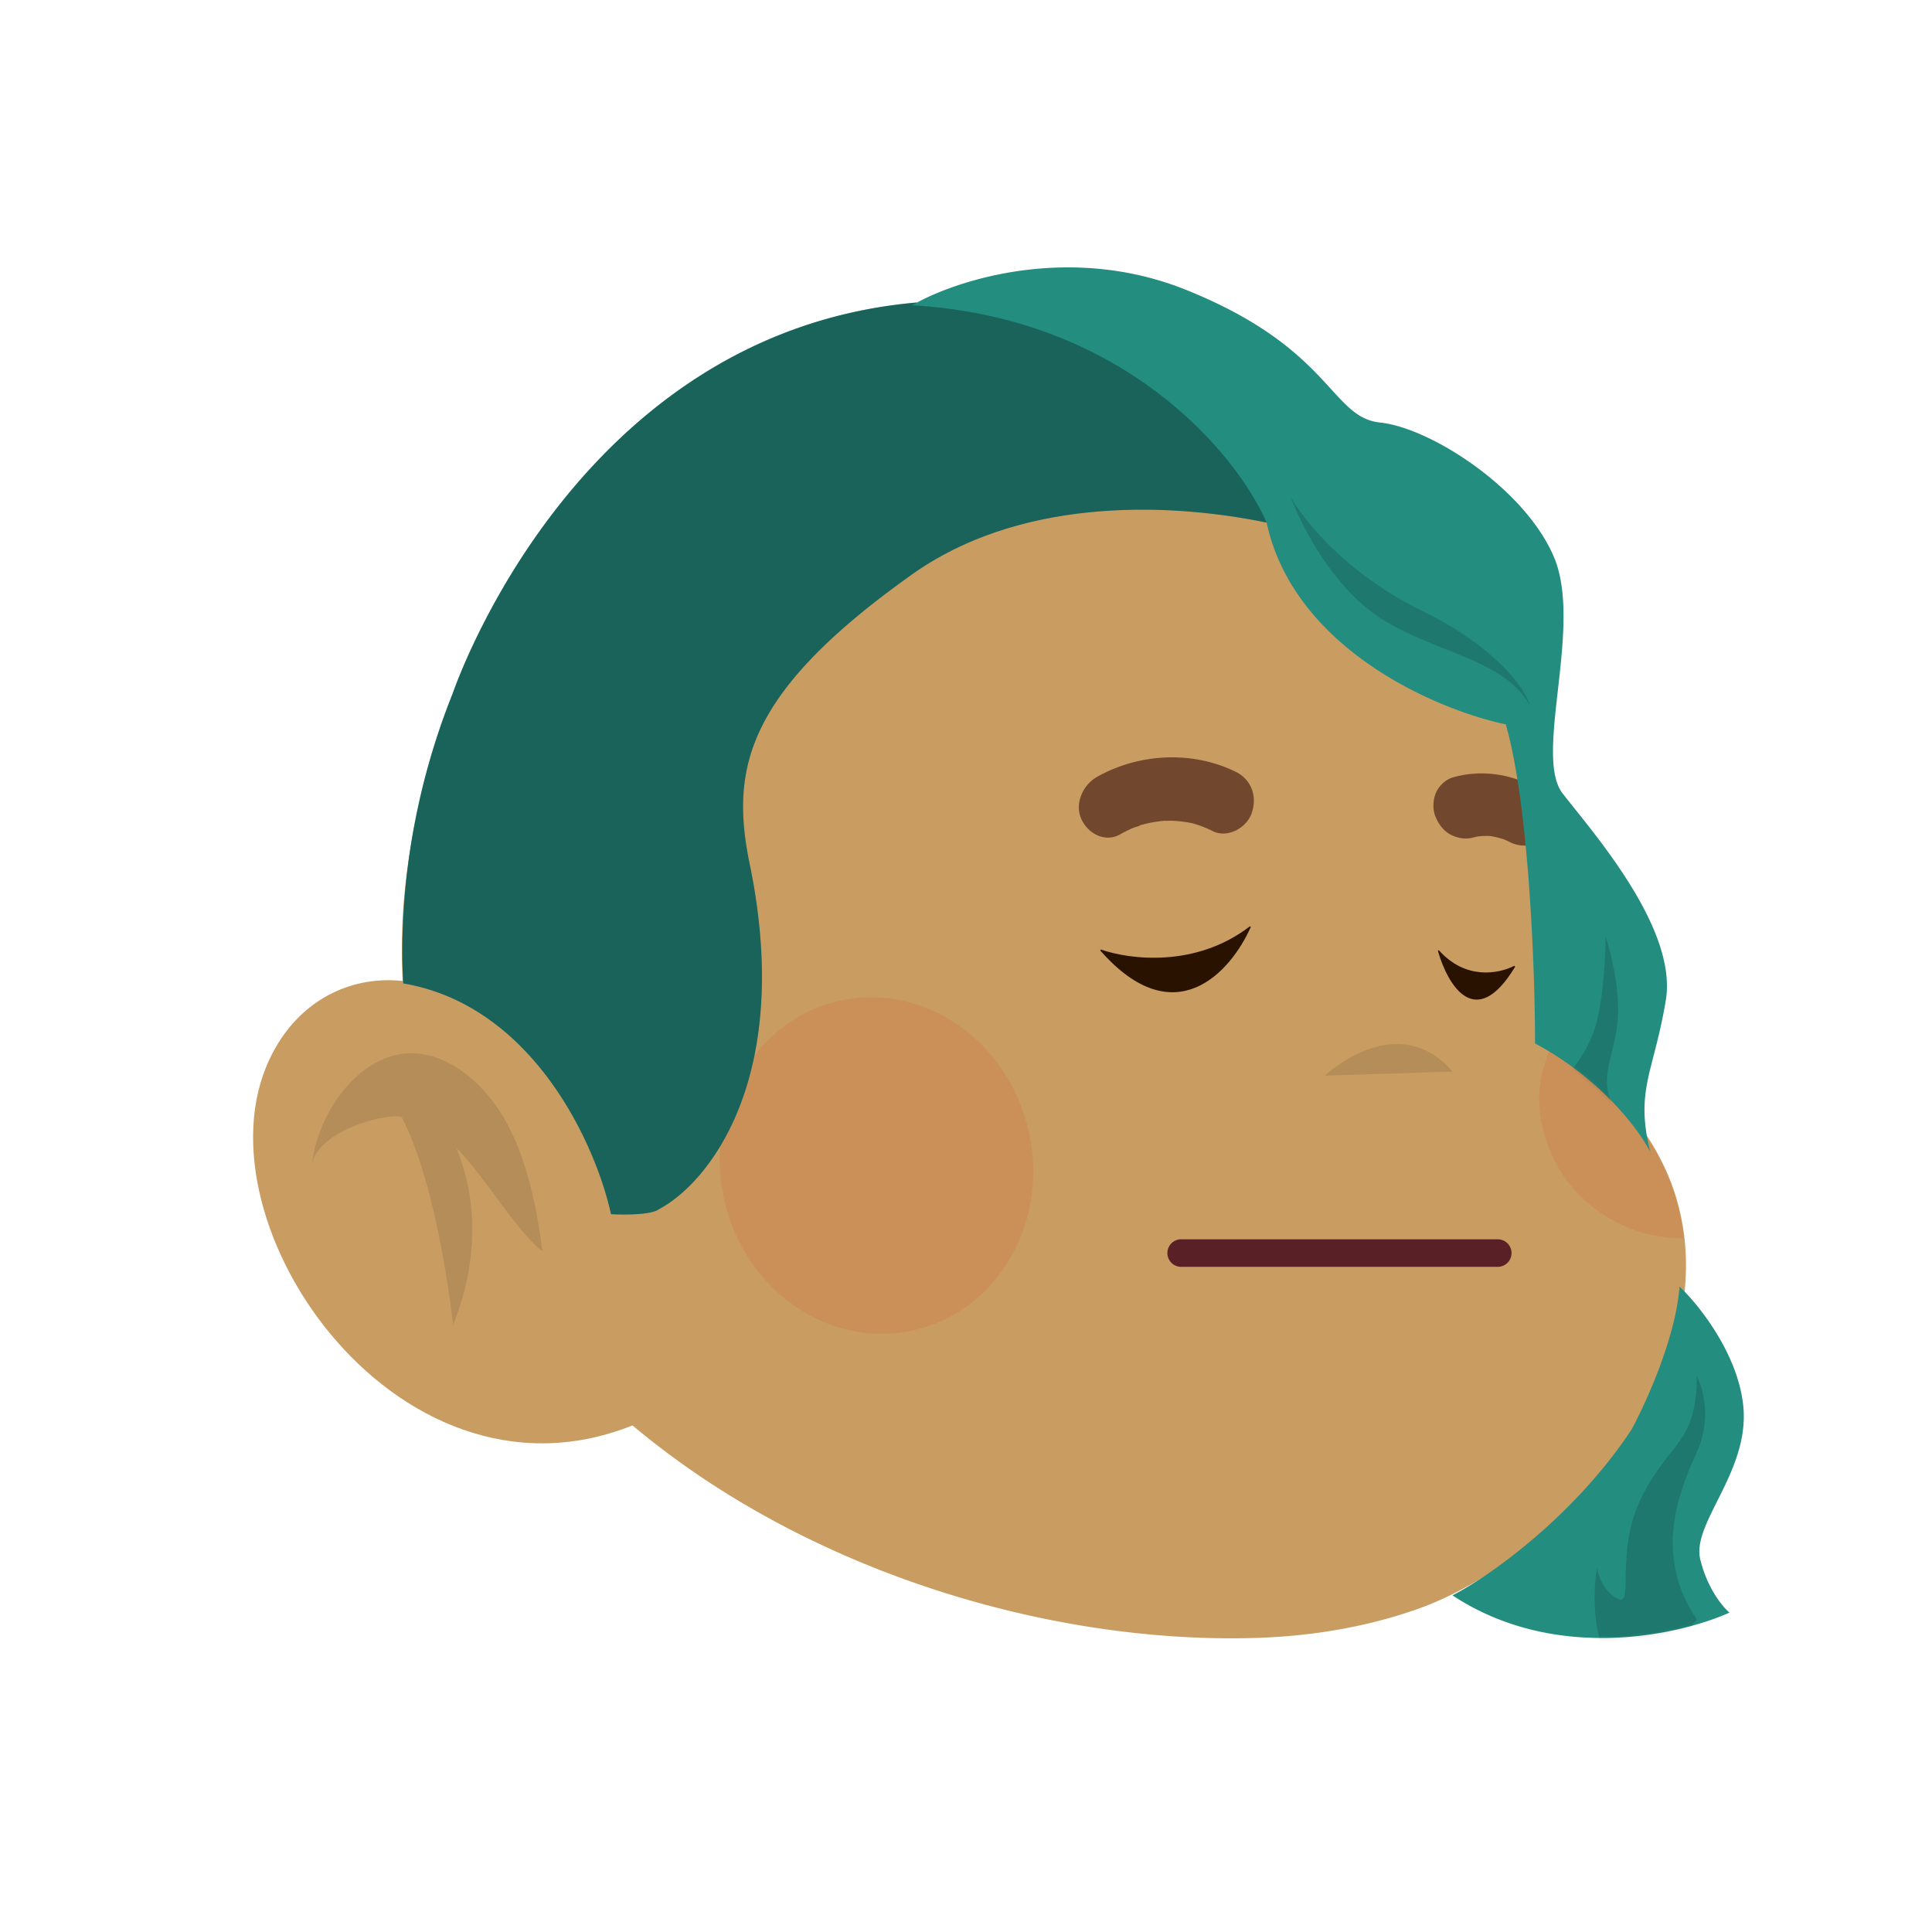<svg xmlns:dc="http://purl.org/dc/elements/1.1/" xmlns:cc="http://creativecommons.org/ns#" xmlns:rdf="http://www.w3.org/1999/02/22-rdf-syntax-ns#" xmlns:svg="http://www.w3.org/2000/svg" xmlns="http://www.w3.org/2000/svg" viewBox="0 0 480 480" fill="none"><mask id="avatarsRadiusMask"><rect width="480" height="480" rx="0" ry="0" x="0" y="0" fill="#fff"/></mask><g mask="url(#avatarsRadiusMask)"><g transform="matrix(.858 0 0 .854 52 47)"><path d="M263.989 38.62s131.387 20.593 121.424 208.128c-.036.695 15.192 10.822 16.384 11.904 10.619 9.62 19.527 21.94 23.423 36.351 13.872 51.319-35.724 104.196-75.83 118.231-14.981 5.242-30.815 7.787-46.681 8.249-103.139 3.009-239.69-62.655-246.703-190.893a172.056 172.056 0 0 1-.195-13.802c.621-24.349 6.488-48.063 15.33-70.082-.004.001 57.398-142.617 192.848-108.085Z" fill="rgba(201, 156, 98, 1)"/><path d="M388.739 248.727c-1.423 3.492-2.844 7.955-3.241 10.507-1.694 10.947 2.045 22.252 8.54 30.378 6.168 7.716 14.976 12.72 23.506 14.607 2.88.637 6.367.964 9.416 1.067-3.204-31.703-28.973-50.725-38.221-56.559ZM203.534 332.051c24.406-5.26 39.558-31.017 33.844-57.531-5.714-26.514-30.13-43.744-54.535-38.484-24.405 5.259-39.558 31.016-33.844 57.53 5.714 26.514 30.13 43.744 54.535 38.485Z" fill="#DC2400" style="mix-blend-mode:multiply" opacity=".1"/><path opacity=".1" d="M323.014 257.889s20.842-19.864 36.977-1.188Z" fill="#000"/><g><path d="M128.679 356.869c-69.38 34.83-132.35-52.512-112.18-101.609 12.866-31.317 50.38-33.752 72.118-5.146 12.829 16.883 23.209 38.464 29.103 59.108" fill="rgba(201, 156, 98, 1)"/><path opacity=".1" d="M71.534 278.927c8.927 9.099 16.103 22.593 24.923 30.12-1.63-12.595-4.232-26.045-10.34-37.396-6.201-11.528-17.479-21.025-28.962-20.242-14.23.971-25.947 17.573-27.454 32.626.9-9.008 18.99-15.104 25.894-14.251 10.812 20.413 14.998 60.644 14.998 60.644 9.007-22.775 5.36-40.689.941-51.501Z" fill="#000"/></g></g><g transform="matrix(.855 0 0 .855 19 -17)"><path fill-rule="evenodd" clip-rule="evenodd" d="M317 384a4 4 0 0 1 4-4h92a4 4 0 0 1 0 8h-92a4 4 0 0 1-4-4Z" fill="#592125"/></g><g transform="matrix(.855 0 0 .855 19 -17)"><g fill="#2A1200"><path d="M340.876 289.122c-15.62 11.981-34.704 9.625-43.1 6.704-.196-.068-.345.186-.208.342 21.578 24.483 37.823 6.141 43.621-6.818.084-.19-.148-.355-.313-.228ZM395.969 296.092c7.702 8.578 17.238 6.776 21.748 4.477.18-.092.379.155.273.33-11.458 18.876-19.506 5.313-22.363-4.639-.06-.208.196-.33.342-.168Z"/></g><g fill="#71472D"><path d="M336.947 244.202c-12.423-6.152-27.941-5.58-40.398 1.435-4.017 2.262-6.611 7.668-4.552 12.251 1.901 4.239 6.913 6.9 11.213 4.474a38.391 38.391 0 0 1 3.96-1.957c.422-.178 1.506-.39 1.926-.714.197-.058.389-.116.588-.169a37.477 37.477 0 0 1 3.712-.802 38.237 38.237 0 0 1 2.144-.283c.226-.023.451-.041.679-.059.586.074 1.317-.03 1.866-.012a35.885 35.885 0 0 1 5.854.678c.171.035.339.072.51.111.64.2 1.283.385 1.917.609a36.411 36.411 0 0 1 3.948 1.682c4.014 1.989 9.677-.822 11.21-5.352 1.68-4.989-.277-9.761-4.577-11.892ZM423.529 248.526c-7.428-4.032-15.949-4.938-23.619-2.723-2.07.598-3.959 2.401-4.845 4.395-.874 1.964-1.051 4.777-.191 6.913.895 2.218 2.423 4.327 4.576 5.379 2.183 1.067 4.415 1.342 6.663.696.369-.107.746-.169 1.121-.257a22.487 22.487 0 0 1 3.523-.117c1.422.215 2.822.561 4.205 1.037.482.221.974.418 1.446.672 2.034 1.103 4.58 1.366 6.663.696 1.994-.642 4.04-2.356 4.843-4.399.833-2.115 1.112-4.629.191-6.913-.917-2.278-2.424-4.212-4.576-5.379Z"/></g></g><g transform="matrix(.855 0 0 .857 18 -15)"><g fill="rgba(35, 141, 128, 1)"><path d="M347.001 169.003c8.002 36.798 49.666 54.33 69.499 58.497 6.8 23.6 8.5 71.833 8.5 92.5 18.8 10 30.167 24.833 33.5 31.5-3.083-12.334-1.472-18.564.974-28.02 1.124-4.344 2.424-9.37 3.526-15.98 3.11-18.66-16.283-42.848-26.607-55.724A329.113 329.113 0 0 1 433 247.5c-4.144-5.363-2.821-17.025-1.362-29.888 1.534-13.519 3.218-28.363-1.138-38.612-8.5-20-36-37.5-50.5-39-5.961-.617-9.387-4.36-14.307-9.735-7.049-7.702-17.164-18.754-42.193-28.765-32.741-13.097-64.71-3.443-78.046 3.69-97.32 8.35-133.041 107.978-134.882 113.112-.039.11-.063.177-.072.198-8.842 22.018-13.961 45.938-14.583 70.288-.118 4.595-.056 9.201.195 13.802 38.09 6.472 56.129 47.303 60.388 66.91 0 0 11.333.667 14-1.5 14-7.333 38.9-37.4 26.5-99-6-28-2-50.294 47-85 30.415-21.543 72.002-21.35 103.001-14.997ZM453 432c4-7.333 12.8-26.3 14-41.5 5.5 5.167 16.9 19.3 18.5 34.5 1.098 10.436-3.535 19.665-7.521 27.604-3.271 6.516-6.106 12.163-4.979 16.896 2 8.4 6.5 13.833 8.5 15.5-13.667 6.167-50.1 15-80.5-5 9.927-5 35.024-22.4 52-48Z"/></g><path d="M347 169c-8.5-19.5-41-59.4-103-63 .457-.265.942-.536 1.454-.81-97.321 8.35-133.041 107.978-134.882 113.112-.039.11-.063.177-.072.198-8.842 22.018-13.961 45.938-14.583 70.288-.118 4.595-.056 9.201.195 13.802 38.09 6.472 56.129 47.303 60.388 66.91 0 0 11.333.667 14-1.5 14-7.333 38.9-37.4 26.5-99-6-28-2-50.294 47-85 30.415-21.542 72.002-21.35 103.001-14.997L347 169Z" fill="#000" fill-opacity=".3"/><mask id="hairHalfShavedHead-a" style="mask-type:alpha" maskUnits="userSpaceOnUse" x="244" y="95" width="242" height="398"><g fill="#238D81"><path d="M244 106c62 3.6 94.5 43.5 103 63 8 36.8 49.667 54.333 69.5 58.5 6.8 23.6 8.5 71.833 8.5 92.5 18.8 10 30.167 24.833 33.5 31.5-4.5-18 1-23 4.5-44s-21.5-49-30-60 6-48.5-2.5-68.5-36-37.5-50.5-39-14-21.5-56.5-38.5c-34-13.6-67.167-2.667-79.5 4.5ZM467 390.5c-1.2 15.2-10 34.167-14 41.5-16.976 25.6-42.073 43-52 48 30.4 20 66.833 11.167 80.5 5-2-1.667-6.5-7.1-8.5-15.5-2.5-10.5 14.5-25.5 12.5-44.5-1.6-15.2-13-29.333-18.5-34.5Z"/></g></mask><g fill="#000" fill-opacity=".15" mask="url(#hairHalfShavedHead-a)"><path d="M377 194.5c-12.4-9.6-20.5-26-23-33 3.5 6.527 16 22.266 38 33 22 10.734 30.167 22.806 31.5 27.5-8-14.5-31-15.5-46.5-27.5ZM449 313.5c.8-8.8-2-20-3.5-24.5 0 4.833-.5 16.5-2.5 24.5s-7.167 14.333-9.5 16.5l15.5 10c-6.5-9-1-15.5 0-26.5ZM472 438.5c4.4-9.6 1.833-18.667 0-22 0 19.5-8 19-16 35s-2 32-7 29.5c-4-2-5.667-6.833-6-9-2 12.4.833 22.5 2.5 26 14 1.6 23.5-6.667 26.5-11-12.5-18.5-5.5-36.5 0-48.5Z" style="mix-blend-mode:multiply"/></g></g><g transform="matrix(.855 0 0 .857 14 -12)"/></g></svg>